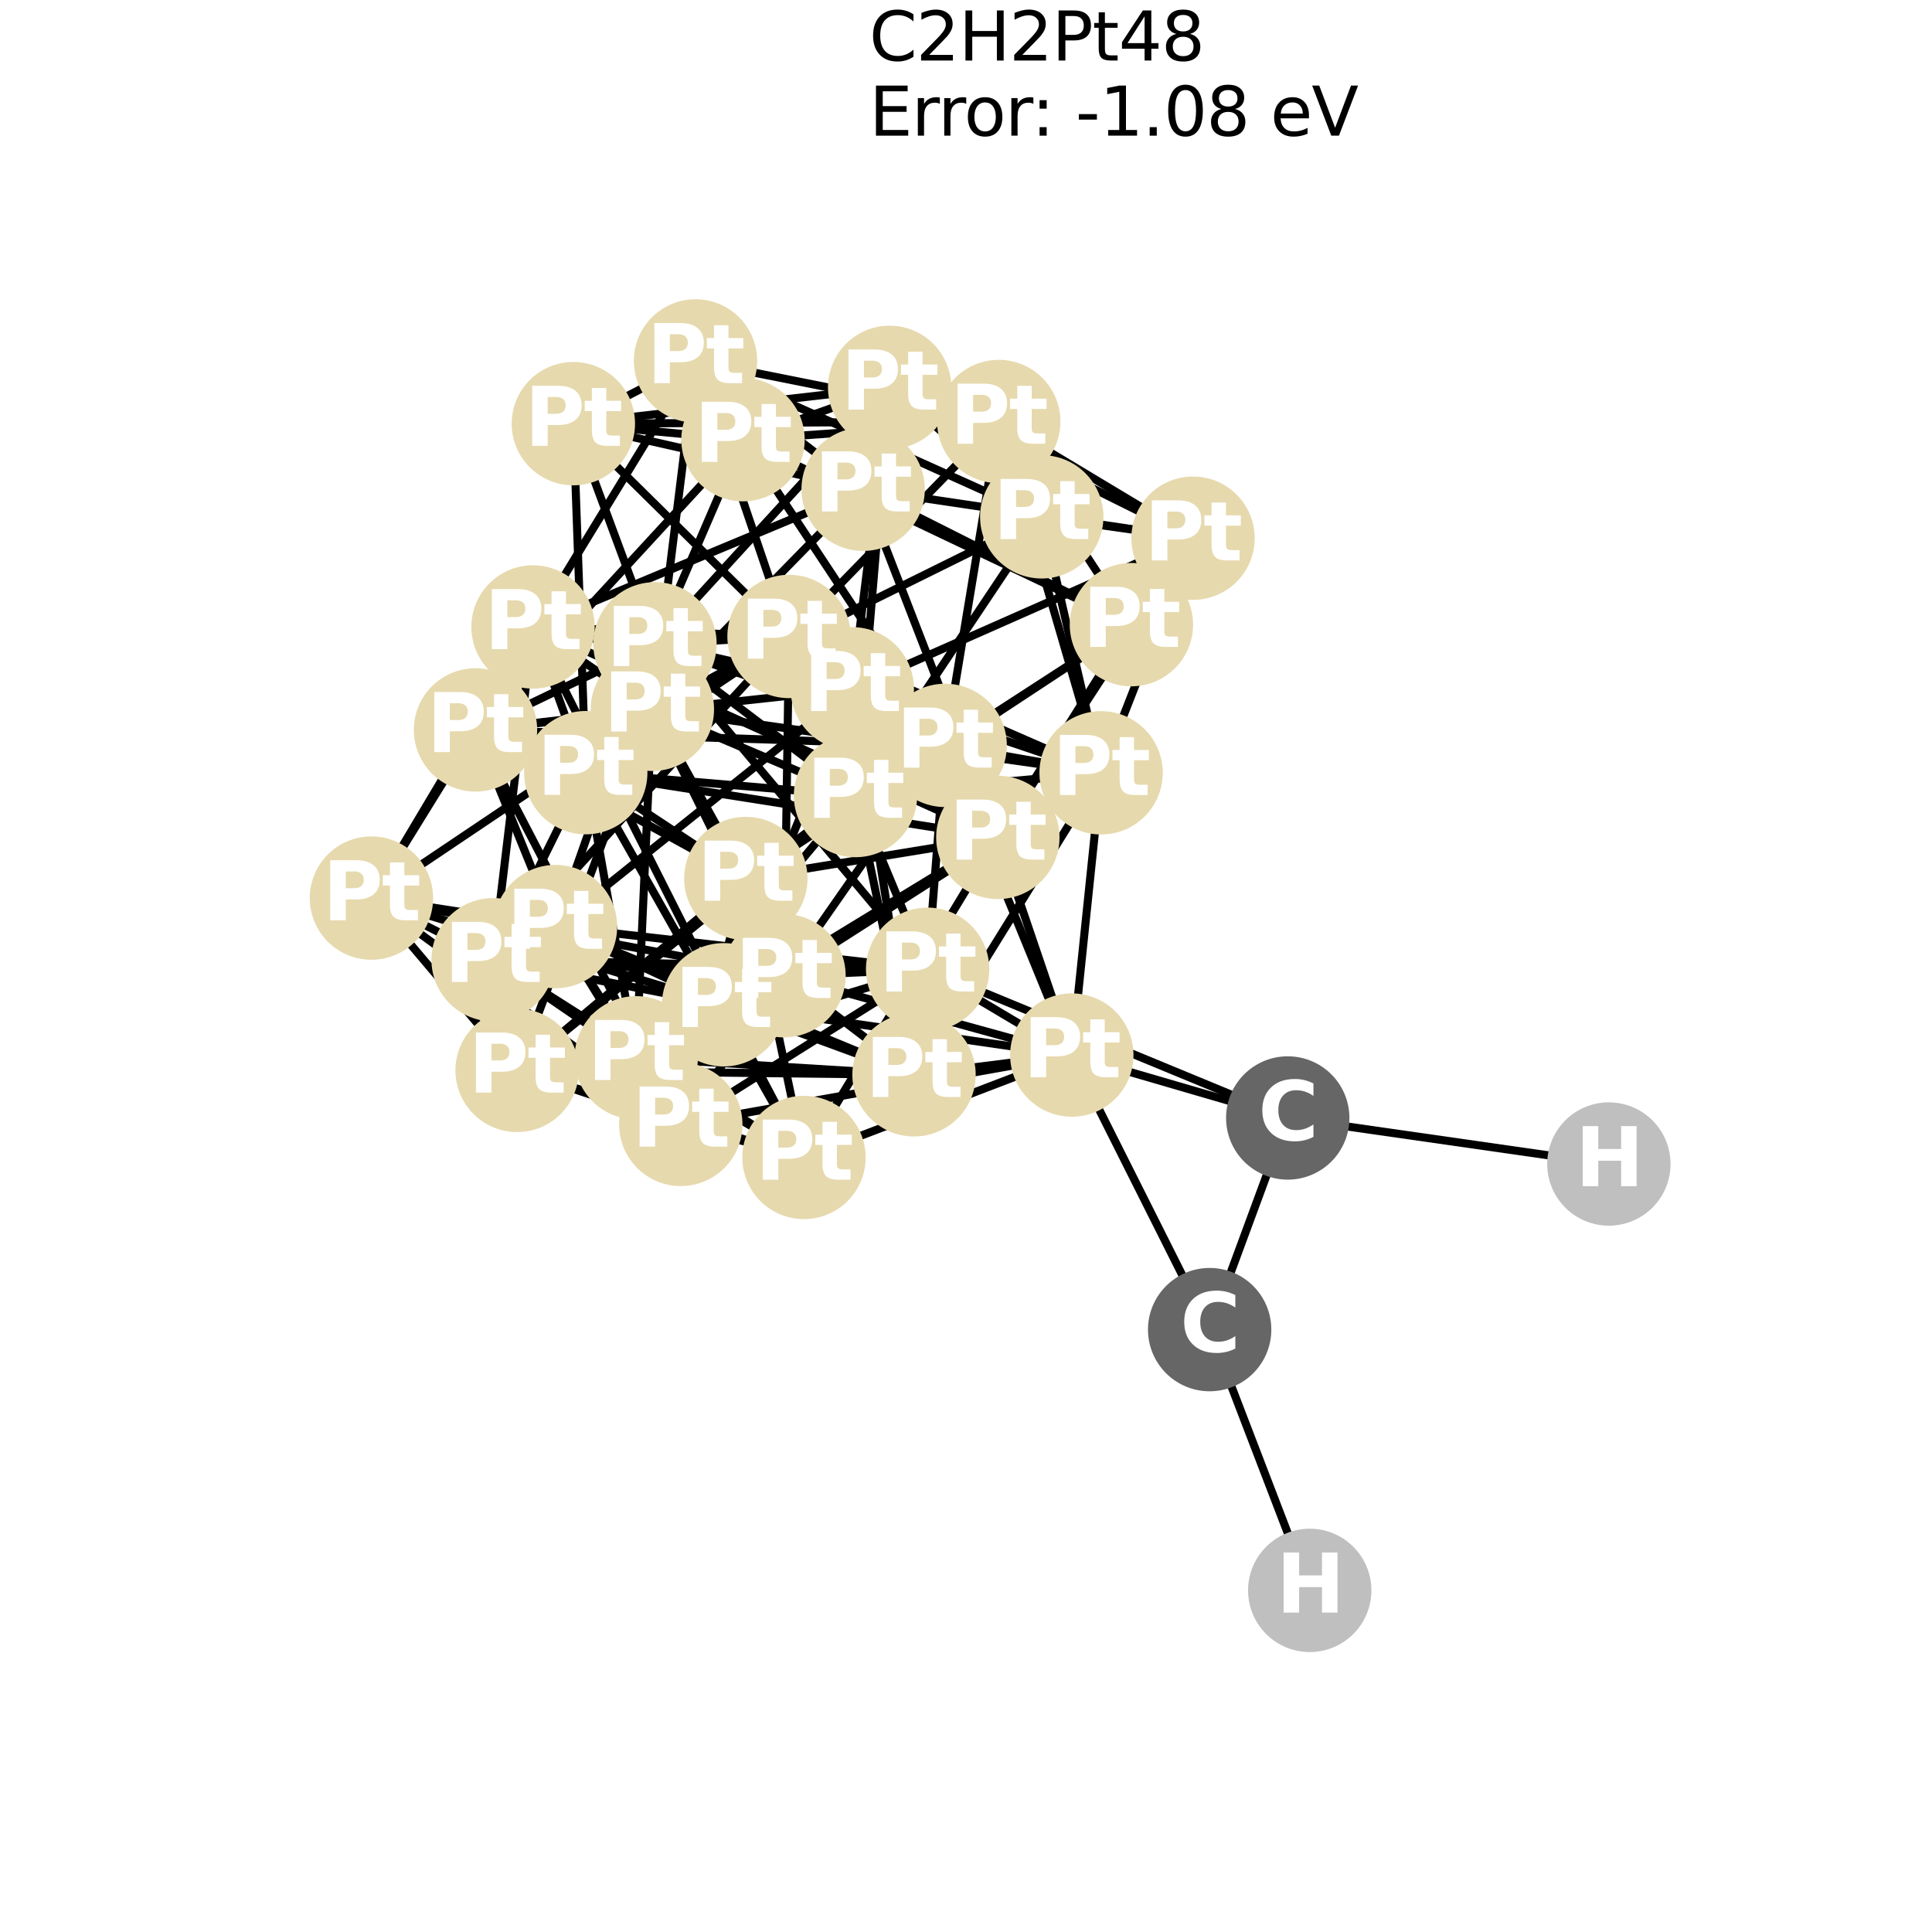 <?xml version="1.0" encoding="utf-8" standalone="no"?>
<!DOCTYPE svg PUBLIC "-//W3C//DTD SVG 1.1//EN"
  "http://www.w3.org/Graphics/SVG/1.1/DTD/svg11.dtd">
<svg xmlns:xlink="http://www.w3.org/1999/xlink" width="288pt" height="288pt" viewBox="0 0 288 288" xmlns="http://www.w3.org/2000/svg" version="1.1">
 <defs>
  <style type="text/css">*{stroke-linejoin: round; stroke-linecap: butt}</style>
 </defs>
 <g id="figure_1">
  <g id="patch_1">
   <path d="M 0 288 
L 288 288 
L 288 0 
L 0 0 
z
" style="fill: #ffffff"/>
  </g>
  <g id="axes_1">
   <g id="LineCollection_1">
    <path d="M 103.68 53.804 
L 155.292 77.043 
" clip-path="url(#p1f6bbca9ad)" style="fill: none; stroke: #000000; stroke-width: 1.2"/>
    <path d="M 103.68 53.804 
L 128.667 72.933 
" clip-path="url(#p1f6bbca9ad)" style="fill: none; stroke: #000000; stroke-width: 1.2"/>
    <path d="M 103.68 53.804 
L 148.884 62.834 
" clip-path="url(#p1f6bbca9ad)" style="fill: none; stroke: #000000; stroke-width: 1.2"/>
    <path d="M 103.68 53.804 
L 85.469 63.153 
" clip-path="url(#p1f6bbca9ad)" style="fill: none; stroke: #000000; stroke-width: 1.2"/>
    <path d="M 103.68 53.804 
L 97.249 105.736 
" clip-path="url(#p1f6bbca9ad)" style="fill: none; stroke: #000000; stroke-width: 1.2"/>
    <path d="M 103.68 53.804 
L 79.457 93.458 
" clip-path="url(#p1f6bbca9ad)" style="fill: none; stroke: #000000; stroke-width: 1.2"/>
    <path d="M 103.68 53.804 
L 117.62 94.877 
" clip-path="url(#p1f6bbca9ad)" style="fill: none; stroke: #000000; stroke-width: 1.2"/>
    <path d="M 132.617 57.742 
L 177.844 80.229 
" clip-path="url(#p1f6bbca9ad)" style="fill: none; stroke: #000000; stroke-width: 1.2"/>
    <path d="M 132.617 57.742 
L 155.292 77.043 
" clip-path="url(#p1f6bbca9ad)" style="fill: none; stroke: #000000; stroke-width: 1.2"/>
    <path d="M 132.617 57.742 
L 110.758 65.542 
" clip-path="url(#p1f6bbca9ad)" style="fill: none; stroke: #000000; stroke-width: 1.2"/>
    <path d="M 132.617 57.742 
L 85.469 63.153 
" clip-path="url(#p1f6bbca9ad)" style="fill: none; stroke: #000000; stroke-width: 1.2"/>
    <path d="M 132.617 57.742 
L 127.052 102.682 
" clip-path="url(#p1f6bbca9ad)" style="fill: none; stroke: #000000; stroke-width: 1.2"/>
    <path d="M 132.617 57.742 
L 127.529 118.59 
" clip-path="url(#p1f6bbca9ad)" style="fill: none; stroke: #000000; stroke-width: 1.2"/>
    <path d="M 132.617 57.742 
L 97.635 95.974 
" clip-path="url(#p1f6bbca9ad)" style="fill: none; stroke: #000000; stroke-width: 1.2"/>
    <path d="M 177.844 80.229 
L 155.292 77.043 
" clip-path="url(#p1f6bbca9ad)" style="fill: none; stroke: #000000; stroke-width: 1.2"/>
    <path d="M 177.844 80.229 
L 128.667 72.933 
" clip-path="url(#p1f6bbca9ad)" style="fill: none; stroke: #000000; stroke-width: 1.2"/>
    <path d="M 177.844 80.229 
L 168.657 93.115 
" clip-path="url(#p1f6bbca9ad)" style="fill: none; stroke: #000000; stroke-width: 1.2"/>
    <path d="M 177.844 80.229 
L 148.884 62.834 
" clip-path="url(#p1f6bbca9ad)" style="fill: none; stroke: #000000; stroke-width: 1.2"/>
    <path d="M 177.844 80.229 
L 127.052 102.682 
" clip-path="url(#p1f6bbca9ad)" style="fill: none; stroke: #000000; stroke-width: 1.2"/>
    <path d="M 177.844 80.229 
L 164.14 115.203 
" clip-path="url(#p1f6bbca9ad)" style="fill: none; stroke: #000000; stroke-width: 1.2"/>
    <path d="M 177.844 80.229 
L 148.747 124.833 
" clip-path="url(#p1f6bbca9ad)" style="fill: none; stroke: #000000; stroke-width: 1.2"/>
    <path d="M 155.292 77.043 
L 148.884 62.834 
" clip-path="url(#p1f6bbca9ad)" style="fill: none; stroke: #000000; stroke-width: 1.2"/>
    <path d="M 155.292 77.043 
L 97.249 105.736 
" clip-path="url(#p1f6bbca9ad)" style="fill: none; stroke: #000000; stroke-width: 1.2"/>
    <path d="M 155.292 77.043 
L 127.529 118.59 
" clip-path="url(#p1f6bbca9ad)" style="fill: none; stroke: #000000; stroke-width: 1.2"/>
    <path d="M 155.292 77.043 
L 164.14 115.203 
" clip-path="url(#p1f6bbca9ad)" style="fill: none; stroke: #000000; stroke-width: 1.2"/>
    <path d="M 128.667 72.933 
L 168.657 93.115 
" clip-path="url(#p1f6bbca9ad)" style="fill: none; stroke: #000000; stroke-width: 1.2"/>
    <path d="M 128.667 72.933 
L 85.469 63.153 
" clip-path="url(#p1f6bbca9ad)" style="fill: none; stroke: #000000; stroke-width: 1.2"/>
    <path d="M 128.667 72.933 
L 79.457 93.458 
" clip-path="url(#p1f6bbca9ad)" style="fill: none; stroke: #000000; stroke-width: 1.2"/>
    <path d="M 128.667 72.933 
L 87.317 115.179 
" clip-path="url(#p1f6bbca9ad)" style="fill: none; stroke: #000000; stroke-width: 1.2"/>
    <path d="M 128.667 72.933 
L 148.747 124.833 
" clip-path="url(#p1f6bbca9ad)" style="fill: none; stroke: #000000; stroke-width: 1.2"/>
    <path d="M 168.657 93.115 
L 148.884 62.834 
" clip-path="url(#p1f6bbca9ad)" style="fill: none; stroke: #000000; stroke-width: 1.2"/>
    <path d="M 168.657 93.115 
L 110.758 65.542 
" clip-path="url(#p1f6bbca9ad)" style="fill: none; stroke: #000000; stroke-width: 1.2"/>
    <path d="M 168.657 93.115 
L 148.747 124.833 
" clip-path="url(#p1f6bbca9ad)" style="fill: none; stroke: #000000; stroke-width: 1.2"/>
    <path d="M 168.657 93.115 
L 111.182 130.958 
" clip-path="url(#p1f6bbca9ad)" style="fill: none; stroke: #000000; stroke-width: 1.2"/>
    <path d="M 168.657 93.115 
L 140.891 111.115 
" clip-path="url(#p1f6bbca9ad)" style="fill: none; stroke: #000000; stroke-width: 1.2"/>
    <path d="M 148.884 62.834 
L 110.758 65.542 
" clip-path="url(#p1f6bbca9ad)" style="fill: none; stroke: #000000; stroke-width: 1.2"/>
    <path d="M 148.884 62.834 
L 85.469 63.153 
" clip-path="url(#p1f6bbca9ad)" style="fill: none; stroke: #000000; stroke-width: 1.2"/>
    <path d="M 148.884 62.834 
L 164.14 115.203 
" clip-path="url(#p1f6bbca9ad)" style="fill: none; stroke: #000000; stroke-width: 1.2"/>
    <path d="M 148.884 62.834 
L 140.891 111.115 
" clip-path="url(#p1f6bbca9ad)" style="fill: none; stroke: #000000; stroke-width: 1.2"/>
    <path d="M 148.884 62.834 
L 117.62 94.877 
" clip-path="url(#p1f6bbca9ad)" style="fill: none; stroke: #000000; stroke-width: 1.2"/>
    <path d="M 110.758 65.542 
L 85.469 63.153 
" clip-path="url(#p1f6bbca9ad)" style="fill: none; stroke: #000000; stroke-width: 1.2"/>
    <path d="M 110.758 65.542 
L 70.881 108.805 
" clip-path="url(#p1f6bbca9ad)" style="fill: none; stroke: #000000; stroke-width: 1.2"/>
    <path d="M 110.758 65.542 
L 140.891 111.115 
" clip-path="url(#p1f6bbca9ad)" style="fill: none; stroke: #000000; stroke-width: 1.2"/>
    <path d="M 110.758 65.542 
L 97.635 95.974 
" clip-path="url(#p1f6bbca9ad)" style="fill: none; stroke: #000000; stroke-width: 1.2"/>
    <path d="M 85.469 63.153 
L 87.317 115.179 
" clip-path="url(#p1f6bbca9ad)" style="fill: none; stroke: #000000; stroke-width: 1.2"/>
    <path d="M 85.469 63.153 
L 117.62 94.877 
" clip-path="url(#p1f6bbca9ad)" style="fill: none; stroke: #000000; stroke-width: 1.2"/>
    <path d="M 85.469 63.153 
L 97.635 95.974 
" clip-path="url(#p1f6bbca9ad)" style="fill: none; stroke: #000000; stroke-width: 1.2"/>
    <path d="M 97.249 105.736 
L 70.881 108.805 
" clip-path="url(#p1f6bbca9ad)" style="fill: none; stroke: #000000; stroke-width: 1.2"/>
    <path d="M 97.249 105.736 
L 79.457 93.458 
" clip-path="url(#p1f6bbca9ad)" style="fill: none; stroke: #000000; stroke-width: 1.2"/>
    <path d="M 97.249 105.736 
L 127.529 118.59 
" clip-path="url(#p1f6bbca9ad)" style="fill: none; stroke: #000000; stroke-width: 1.2"/>
    <path d="M 97.249 105.736 
L 164.14 115.203 
" clip-path="url(#p1f6bbca9ad)" style="fill: none; stroke: #000000; stroke-width: 1.2"/>
    <path d="M 97.249 105.736 
L 111.182 130.958 
" clip-path="url(#p1f6bbca9ad)" style="fill: none; stroke: #000000; stroke-width: 1.2"/>
    <path d="M 97.249 105.736 
L 117.62 94.877 
" clip-path="url(#p1f6bbca9ad)" style="fill: none; stroke: #000000; stroke-width: 1.2"/>
    <path d="M 97.249 105.736 
L 77.084 159.56 
" clip-path="url(#p1f6bbca9ad)" style="fill: none; stroke: #000000; stroke-width: 1.2"/>
    <path d="M 97.249 105.736 
L 55.369 133.877 
" clip-path="url(#p1f6bbca9ad)" style="fill: none; stroke: #000000; stroke-width: 1.2"/>
    <path d="M 97.249 105.736 
L 116.868 145.449 
" clip-path="url(#p1f6bbca9ad)" style="fill: none; stroke: #000000; stroke-width: 1.2"/>
    <path d="M 70.881 108.805 
L 79.457 93.458 
" clip-path="url(#p1f6bbca9ad)" style="fill: none; stroke: #000000; stroke-width: 1.2"/>
    <path d="M 70.881 108.805 
L 127.052 102.682 
" clip-path="url(#p1f6bbca9ad)" style="fill: none; stroke: #000000; stroke-width: 1.2"/>
    <path d="M 70.881 108.805 
L 111.182 130.958 
" clip-path="url(#p1f6bbca9ad)" style="fill: none; stroke: #000000; stroke-width: 1.2"/>
    <path d="M 70.881 108.805 
L 140.891 111.115 
" clip-path="url(#p1f6bbca9ad)" style="fill: none; stroke: #000000; stroke-width: 1.2"/>
    <path d="M 70.881 108.805 
L 97.635 95.974 
" clip-path="url(#p1f6bbca9ad)" style="fill: none; stroke: #000000; stroke-width: 1.2"/>
    <path d="M 70.881 108.805 
L 55.369 133.877 
" clip-path="url(#p1f6bbca9ad)" style="fill: none; stroke: #000000; stroke-width: 1.2"/>
    <path d="M 70.881 108.805 
L 82.807 138.123 
" clip-path="url(#p1f6bbca9ad)" style="fill: none; stroke: #000000; stroke-width: 1.2"/>
    <path d="M 70.881 108.805 
L 101.483 167.612 
" clip-path="url(#p1f6bbca9ad)" style="fill: none; stroke: #000000; stroke-width: 1.2"/>
    <path d="M 79.457 93.458 
L 127.052 102.682 
" clip-path="url(#p1f6bbca9ad)" style="fill: none; stroke: #000000; stroke-width: 1.2"/>
    <path d="M 79.457 93.458 
L 87.317 115.179 
" clip-path="url(#p1f6bbca9ad)" style="fill: none; stroke: #000000; stroke-width: 1.2"/>
    <path d="M 79.457 93.458 
L 148.747 124.833 
" clip-path="url(#p1f6bbca9ad)" style="fill: none; stroke: #000000; stroke-width: 1.2"/>
    <path d="M 79.457 93.458 
L 117.62 94.877 
" clip-path="url(#p1f6bbca9ad)" style="fill: none; stroke: #000000; stroke-width: 1.2"/>
    <path d="M 79.457 93.458 
L 55.369 133.877 
" clip-path="url(#p1f6bbca9ad)" style="fill: none; stroke: #000000; stroke-width: 1.2"/>
    <path d="M 79.457 93.458 
L 107.864 149.781 
" clip-path="url(#p1f6bbca9ad)" style="fill: none; stroke: #000000; stroke-width: 1.2"/>
    <path d="M 79.457 93.458 
L 73.508 143.065 
" clip-path="url(#p1f6bbca9ad)" style="fill: none; stroke: #000000; stroke-width: 1.2"/>
    <path d="M 127.052 102.682 
L 127.529 118.59 
" clip-path="url(#p1f6bbca9ad)" style="fill: none; stroke: #000000; stroke-width: 1.2"/>
    <path d="M 127.052 102.682 
L 164.14 115.203 
" clip-path="url(#p1f6bbca9ad)" style="fill: none; stroke: #000000; stroke-width: 1.2"/>
    <path d="M 127.052 102.682 
L 148.747 124.833 
" clip-path="url(#p1f6bbca9ad)" style="fill: none; stroke: #000000; stroke-width: 1.2"/>
    <path d="M 127.052 102.682 
L 97.635 95.974 
" clip-path="url(#p1f6bbca9ad)" style="fill: none; stroke: #000000; stroke-width: 1.2"/>
    <path d="M 127.052 102.682 
L 107.864 149.781 
" clip-path="url(#p1f6bbca9ad)" style="fill: none; stroke: #000000; stroke-width: 1.2"/>
    <path d="M 127.052 102.682 
L 82.807 138.123 
" clip-path="url(#p1f6bbca9ad)" style="fill: none; stroke: #000000; stroke-width: 1.2"/>
    <path d="M 127.052 102.682 
L 136.252 160.22 
" clip-path="url(#p1f6bbca9ad)" style="fill: none; stroke: #000000; stroke-width: 1.2"/>
    <path d="M 127.529 118.59 
L 164.14 115.203 
" clip-path="url(#p1f6bbca9ad)" style="fill: none; stroke: #000000; stroke-width: 1.2"/>
    <path d="M 127.529 118.59 
L 87.317 115.179 
" clip-path="url(#p1f6bbca9ad)" style="fill: none; stroke: #000000; stroke-width: 1.2"/>
    <path d="M 127.529 118.59 
L 111.182 130.958 
" clip-path="url(#p1f6bbca9ad)" style="fill: none; stroke: #000000; stroke-width: 1.2"/>
    <path d="M 127.529 118.59 
L 97.635 95.974 
" clip-path="url(#p1f6bbca9ad)" style="fill: none; stroke: #000000; stroke-width: 1.2"/>
    <path d="M 127.529 118.59 
L 77.084 159.56 
" clip-path="url(#p1f6bbca9ad)" style="fill: none; stroke: #000000; stroke-width: 1.2"/>
    <path d="M 127.529 118.59 
L 136.252 160.22 
" clip-path="url(#p1f6bbca9ad)" style="fill: none; stroke: #000000; stroke-width: 1.2"/>
    <path d="M 127.529 118.59 
L 94.838 157.686 
" clip-path="url(#p1f6bbca9ad)" style="fill: none; stroke: #000000; stroke-width: 1.2"/>
    <path d="M 164.14 115.203 
L 148.747 124.833 
" clip-path="url(#p1f6bbca9ad)" style="fill: none; stroke: #000000; stroke-width: 1.2"/>
    <path d="M 164.14 115.203 
L 140.891 111.115 
" clip-path="url(#p1f6bbca9ad)" style="fill: none; stroke: #000000; stroke-width: 1.2"/>
    <path d="M 164.14 115.203 
L 117.62 94.877 
" clip-path="url(#p1f6bbca9ad)" style="fill: none; stroke: #000000; stroke-width: 1.2"/>
    <path d="M 164.14 115.203 
L 136.252 160.22 
" clip-path="url(#p1f6bbca9ad)" style="fill: none; stroke: #000000; stroke-width: 1.2"/>
    <path d="M 164.14 115.203 
L 116.868 145.449 
" clip-path="url(#p1f6bbca9ad)" style="fill: none; stroke: #000000; stroke-width: 1.2"/>
    <path d="M 164.14 115.203 
L 159.772 157.277 
" clip-path="url(#p1f6bbca9ad)" style="fill: none; stroke: #000000; stroke-width: 1.2"/>
    <path d="M 87.317 115.179 
L 148.747 124.833 
" clip-path="url(#p1f6bbca9ad)" style="fill: none; stroke: #000000; stroke-width: 1.2"/>
    <path d="M 87.317 115.179 
L 111.182 130.958 
" clip-path="url(#p1f6bbca9ad)" style="fill: none; stroke: #000000; stroke-width: 1.2"/>
    <path d="M 87.317 115.179 
L 117.62 94.877 
" clip-path="url(#p1f6bbca9ad)" style="fill: none; stroke: #000000; stroke-width: 1.2"/>
    <path d="M 87.317 115.179 
L 97.635 95.974 
" clip-path="url(#p1f6bbca9ad)" style="fill: none; stroke: #000000; stroke-width: 1.2"/>
    <path d="M 87.317 115.179 
L 73.508 143.065 
" clip-path="url(#p1f6bbca9ad)" style="fill: none; stroke: #000000; stroke-width: 1.2"/>
    <path d="M 87.317 115.179 
L 119.847 172.542 
" clip-path="url(#p1f6bbca9ad)" style="fill: none; stroke: #000000; stroke-width: 1.2"/>
    <path d="M 87.317 115.179 
L 94.838 157.686 
" clip-path="url(#p1f6bbca9ad)" style="fill: none; stroke: #000000; stroke-width: 1.2"/>
    <path d="M 148.747 124.833 
L 111.182 130.958 
" clip-path="url(#p1f6bbca9ad)" style="fill: none; stroke: #000000; stroke-width: 1.2"/>
    <path d="M 148.747 124.833 
L 140.891 111.115 
" clip-path="url(#p1f6bbca9ad)" style="fill: none; stroke: #000000; stroke-width: 1.2"/>
    <path d="M 148.747 124.833 
L 107.864 149.781 
" clip-path="url(#p1f6bbca9ad)" style="fill: none; stroke: #000000; stroke-width: 1.2"/>
    <path d="M 148.747 124.833 
L 119.847 172.542 
" clip-path="url(#p1f6bbca9ad)" style="fill: none; stroke: #000000; stroke-width: 1.2"/>
    <path d="M 148.747 124.833 
L 159.772 157.277 
" clip-path="url(#p1f6bbca9ad)" style="fill: none; stroke: #000000; stroke-width: 1.2"/>
    <path d="M 111.182 130.958 
L 140.891 111.115 
" clip-path="url(#p1f6bbca9ad)" style="fill: none; stroke: #000000; stroke-width: 1.2"/>
    <path d="M 111.182 130.958 
L 77.084 159.56 
" clip-path="url(#p1f6bbca9ad)" style="fill: none; stroke: #000000; stroke-width: 1.2"/>
    <path d="M 111.182 130.958 
L 119.847 172.542 
" clip-path="url(#p1f6bbca9ad)" style="fill: none; stroke: #000000; stroke-width: 1.2"/>
    <path d="M 111.182 130.958 
L 101.483 167.612 
" clip-path="url(#p1f6bbca9ad)" style="fill: none; stroke: #000000; stroke-width: 1.2"/>
    <path d="M 140.891 111.115 
L 117.62 94.877 
" clip-path="url(#p1f6bbca9ad)" style="fill: none; stroke: #000000; stroke-width: 1.2"/>
    <path d="M 140.891 111.115 
L 97.635 95.974 
" clip-path="url(#p1f6bbca9ad)" style="fill: none; stroke: #000000; stroke-width: 1.2"/>
    <path d="M 140.891 111.115 
L 101.483 167.612 
" clip-path="url(#p1f6bbca9ad)" style="fill: none; stroke: #000000; stroke-width: 1.2"/>
    <path d="M 140.891 111.115 
L 159.772 157.277 
" clip-path="url(#p1f6bbca9ad)" style="fill: none; stroke: #000000; stroke-width: 1.2"/>
    <path d="M 140.891 111.115 
L 138.28 144.487 
" clip-path="url(#p1f6bbca9ad)" style="fill: none; stroke: #000000; stroke-width: 1.2"/>
    <path d="M 117.62 94.877 
L 97.635 95.974 
" clip-path="url(#p1f6bbca9ad)" style="fill: none; stroke: #000000; stroke-width: 1.2"/>
    <path d="M 117.62 94.877 
L 116.868 145.449 
" clip-path="url(#p1f6bbca9ad)" style="fill: none; stroke: #000000; stroke-width: 1.2"/>
    <path d="M 117.62 94.877 
L 73.508 143.065 
" clip-path="url(#p1f6bbca9ad)" style="fill: none; stroke: #000000; stroke-width: 1.2"/>
    <path d="M 117.62 94.877 
L 138.28 144.487 
" clip-path="url(#p1f6bbca9ad)" style="fill: none; stroke: #000000; stroke-width: 1.2"/>
    <path d="M 97.635 95.974 
L 82.807 138.123 
" clip-path="url(#p1f6bbca9ad)" style="fill: none; stroke: #000000; stroke-width: 1.2"/>
    <path d="M 97.635 95.974 
L 138.28 144.487 
" clip-path="url(#p1f6bbca9ad)" style="fill: none; stroke: #000000; stroke-width: 1.2"/>
    <path d="M 97.635 95.974 
L 94.838 157.686 
" clip-path="url(#p1f6bbca9ad)" style="fill: none; stroke: #000000; stroke-width: 1.2"/>
    <path d="M 77.084 159.56 
L 55.369 133.877 
" clip-path="url(#p1f6bbca9ad)" style="fill: none; stroke: #000000; stroke-width: 1.2"/>
    <path d="M 77.084 159.56 
L 136.252 160.22 
" clip-path="url(#p1f6bbca9ad)" style="fill: none; stroke: #000000; stroke-width: 1.2"/>
    <path d="M 77.084 159.56 
L 116.868 145.449 
" clip-path="url(#p1f6bbca9ad)" style="fill: none; stroke: #000000; stroke-width: 1.2"/>
    <path d="M 77.084 159.56 
L 119.847 172.542 
" clip-path="url(#p1f6bbca9ad)" style="fill: none; stroke: #000000; stroke-width: 1.2"/>
    <path d="M 77.084 159.56 
L 101.483 167.612 
" clip-path="url(#p1f6bbca9ad)" style="fill: none; stroke: #000000; stroke-width: 1.2"/>
    <path d="M 77.084 159.56 
L 94.838 157.686 
" clip-path="url(#p1f6bbca9ad)" style="fill: none; stroke: #000000; stroke-width: 1.2"/>
    <path d="M 55.369 133.877 
L 107.864 149.781 
" clip-path="url(#p1f6bbca9ad)" style="fill: none; stroke: #000000; stroke-width: 1.2"/>
    <path d="M 55.369 133.877 
L 82.807 138.123 
" clip-path="url(#p1f6bbca9ad)" style="fill: none; stroke: #000000; stroke-width: 1.2"/>
    <path d="M 55.369 133.877 
L 116.868 145.449 
" clip-path="url(#p1f6bbca9ad)" style="fill: none; stroke: #000000; stroke-width: 1.2"/>
    <path d="M 55.369 133.877 
L 73.508 143.065 
" clip-path="url(#p1f6bbca9ad)" style="fill: none; stroke: #000000; stroke-width: 1.2"/>
    <path d="M 55.369 133.877 
L 101.483 167.612 
" clip-path="url(#p1f6bbca9ad)" style="fill: none; stroke: #000000; stroke-width: 1.2"/>
    <path d="M 107.864 149.781 
L 82.807 138.123 
" clip-path="url(#p1f6bbca9ad)" style="fill: none; stroke: #000000; stroke-width: 1.2"/>
    <path d="M 107.864 149.781 
L 136.252 160.22 
" clip-path="url(#p1f6bbca9ad)" style="fill: none; stroke: #000000; stroke-width: 1.2"/>
    <path d="M 107.864 149.781 
L 73.508 143.065 
" clip-path="url(#p1f6bbca9ad)" style="fill: none; stroke: #000000; stroke-width: 1.2"/>
    <path d="M 107.864 149.781 
L 119.847 172.542 
" clip-path="url(#p1f6bbca9ad)" style="fill: none; stroke: #000000; stroke-width: 1.2"/>
    <path d="M 107.864 149.781 
L 159.772 157.277 
" clip-path="url(#p1f6bbca9ad)" style="fill: none; stroke: #000000; stroke-width: 1.2"/>
    <path d="M 82.807 138.123 
L 136.252 160.22 
" clip-path="url(#p1f6bbca9ad)" style="fill: none; stroke: #000000; stroke-width: 1.2"/>
    <path d="M 82.807 138.123 
L 101.483 167.612 
" clip-path="url(#p1f6bbca9ad)" style="fill: none; stroke: #000000; stroke-width: 1.2"/>
    <path d="M 82.807 138.123 
L 138.28 144.487 
" clip-path="url(#p1f6bbca9ad)" style="fill: none; stroke: #000000; stroke-width: 1.2"/>
    <path d="M 82.807 138.123 
L 94.838 157.686 
" clip-path="url(#p1f6bbca9ad)" style="fill: none; stroke: #000000; stroke-width: 1.2"/>
    <path d="M 136.252 160.22 
L 116.868 145.449 
" clip-path="url(#p1f6bbca9ad)" style="fill: none; stroke: #000000; stroke-width: 1.2"/>
    <path d="M 136.252 160.22 
L 159.772 157.277 
" clip-path="url(#p1f6bbca9ad)" style="fill: none; stroke: #000000; stroke-width: 1.2"/>
    <path d="M 136.252 160.22 
L 94.838 157.686 
" clip-path="url(#p1f6bbca9ad)" style="fill: none; stroke: #000000; stroke-width: 1.2"/>
    <path d="M 116.868 145.449 
L 73.508 143.065 
" clip-path="url(#p1f6bbca9ad)" style="fill: none; stroke: #000000; stroke-width: 1.2"/>
    <path d="M 116.868 145.449 
L 159.772 157.277 
" clip-path="url(#p1f6bbca9ad)" style="fill: none; stroke: #000000; stroke-width: 1.2"/>
    <path d="M 116.868 145.449 
L 138.28 144.487 
" clip-path="url(#p1f6bbca9ad)" style="fill: none; stroke: #000000; stroke-width: 1.2"/>
    <path d="M 73.508 143.065 
L 119.847 172.542 
" clip-path="url(#p1f6bbca9ad)" style="fill: none; stroke: #000000; stroke-width: 1.2"/>
    <path d="M 73.508 143.065 
L 138.28 144.487 
" clip-path="url(#p1f6bbca9ad)" style="fill: none; stroke: #000000; stroke-width: 1.2"/>
    <path d="M 73.508 143.065 
L 94.838 157.686 
" clip-path="url(#p1f6bbca9ad)" style="fill: none; stroke: #000000; stroke-width: 1.2"/>
    <path d="M 119.847 172.542 
L 101.483 167.612 
" clip-path="url(#p1f6bbca9ad)" style="fill: none; stroke: #000000; stroke-width: 1.2"/>
    <path d="M 119.847 172.542 
L 159.772 157.277 
" clip-path="url(#p1f6bbca9ad)" style="fill: none; stroke: #000000; stroke-width: 1.2"/>
    <path d="M 119.847 172.542 
L 94.838 157.686 
" clip-path="url(#p1f6bbca9ad)" style="fill: none; stroke: #000000; stroke-width: 1.2"/>
    <path d="M 101.483 167.612 
L 159.772 157.277 
" clip-path="url(#p1f6bbca9ad)" style="fill: none; stroke: #000000; stroke-width: 1.2"/>
    <path d="M 101.483 167.612 
L 138.28 144.487 
" clip-path="url(#p1f6bbca9ad)" style="fill: none; stroke: #000000; stroke-width: 1.2"/>
    <path d="M 159.772 157.277 
L 138.28 144.487 
" clip-path="url(#p1f6bbca9ad)" style="fill: none; stroke: #000000; stroke-width: 1.2"/>
    <path d="M 159.772 157.277 
L 180.32 198.203 
" clip-path="url(#p1f6bbca9ad)" style="fill: none; stroke: #000000; stroke-width: 1.2"/>
    <path d="M 159.772 157.277 
L 191.962 166.654 
" clip-path="url(#p1f6bbca9ad)" style="fill: none; stroke: #000000; stroke-width: 1.2"/>
    <path d="M 138.28 144.487 
L 94.838 157.686 
" clip-path="url(#p1f6bbca9ad)" style="fill: none; stroke: #000000; stroke-width: 1.2"/>
    <path d="M 138.28 144.487 
L 191.962 166.654 
" clip-path="url(#p1f6bbca9ad)" style="fill: none; stroke: #000000; stroke-width: 1.2"/>
    <path d="M 195.24 237.076 
L 180.32 198.203 
" clip-path="url(#p1f6bbca9ad)" style="fill: none; stroke: #000000; stroke-width: 1.2"/>
    <path d="M 239.831 173.516 
L 191.962 166.654 
" clip-path="url(#p1f6bbca9ad)" style="fill: none; stroke: #000000; stroke-width: 1.2"/>
    <path d="M 180.32 198.203 
L 191.962 166.654 
" clip-path="url(#p1f6bbca9ad)" style="fill: none; stroke: #000000; stroke-width: 1.2"/>
   </g>
   <g id="PathCollection_1">
    <defs>
     <path id="C0_0_00b395ad3b" d="M 0 8.944 
C 2.372 8.944 4.647 8.002 6.325 6.325 
C 8.002 4.647 8.944 2.372 8.944 -0 
C 8.944 -2.372 8.002 -4.647 6.325 -6.325 
C 4.647 -8.002 2.372 -8.944 0 -8.944 
C -2.372 -8.944 -4.647 -8.002 -6.325 -6.325 
C -8.002 -4.647 -8.944 -2.372 -8.944 0 
C -8.944 2.372 -8.002 4.647 -6.325 6.325 
C -4.647 8.002 -2.372 8.944 0 8.944 
z
"/>
    </defs>
    <g clip-path="url(#p1f6bbca9ad)">
     <use xlink:href="#C0_0_00b395ad3b" x="103.68" y="53.804" style="fill: #e6d9ad; stroke: #e6d9ad; stroke-width: 0.5"/>
    </g>
    <g clip-path="url(#p1f6bbca9ad)">
     <use xlink:href="#C0_0_00b395ad3b" x="132.617" y="57.742" style="fill: #e6d9ad; stroke: #e6d9ad; stroke-width: 0.5"/>
    </g>
    <g clip-path="url(#p1f6bbca9ad)">
     <use xlink:href="#C0_0_00b395ad3b" x="177.844" y="80.229" style="fill: #e6d9ad; stroke: #e6d9ad; stroke-width: 0.5"/>
    </g>
    <g clip-path="url(#p1f6bbca9ad)">
     <use xlink:href="#C0_0_00b395ad3b" x="155.292" y="77.043" style="fill: #e6d9ad; stroke: #e6d9ad; stroke-width: 0.5"/>
    </g>
    <g clip-path="url(#p1f6bbca9ad)">
     <use xlink:href="#C0_0_00b395ad3b" x="128.667" y="72.933" style="fill: #e6d9ad; stroke: #e6d9ad; stroke-width: 0.5"/>
    </g>
    <g clip-path="url(#p1f6bbca9ad)">
     <use xlink:href="#C0_0_00b395ad3b" x="168.657" y="93.115" style="fill: #e6d9ad; stroke: #e6d9ad; stroke-width: 0.5"/>
    </g>
    <g clip-path="url(#p1f6bbca9ad)">
     <use xlink:href="#C0_0_00b395ad3b" x="148.884" y="62.834" style="fill: #e6d9ad; stroke: #e6d9ad; stroke-width: 0.5"/>
    </g>
    <g clip-path="url(#p1f6bbca9ad)">
     <use xlink:href="#C0_0_00b395ad3b" x="110.758" y="65.542" style="fill: #e6d9ad; stroke: #e6d9ad; stroke-width: 0.5"/>
    </g>
    <g clip-path="url(#p1f6bbca9ad)">
     <use xlink:href="#C0_0_00b395ad3b" x="85.469" y="63.153" style="fill: #e6d9ad; stroke: #e6d9ad; stroke-width: 0.5"/>
    </g>
    <g clip-path="url(#p1f6bbca9ad)">
     <use xlink:href="#C0_0_00b395ad3b" x="97.249" y="105.736" style="fill: #e6d9ad; stroke: #e6d9ad; stroke-width: 0.5"/>
    </g>
    <g clip-path="url(#p1f6bbca9ad)">
     <use xlink:href="#C0_0_00b395ad3b" x="70.881" y="108.805" style="fill: #e6d9ad; stroke: #e6d9ad; stroke-width: 0.5"/>
    </g>
    <g clip-path="url(#p1f6bbca9ad)">
     <use xlink:href="#C0_0_00b395ad3b" x="79.457" y="93.458" style="fill: #e6d9ad; stroke: #e6d9ad; stroke-width: 0.5"/>
    </g>
    <g clip-path="url(#p1f6bbca9ad)">
     <use xlink:href="#C0_0_00b395ad3b" x="127.052" y="102.682" style="fill: #e6d9ad; stroke: #e6d9ad; stroke-width: 0.5"/>
    </g>
    <g clip-path="url(#p1f6bbca9ad)">
     <use xlink:href="#C0_0_00b395ad3b" x="127.529" y="118.59" style="fill: #e6d9ad; stroke: #e6d9ad; stroke-width: 0.5"/>
    </g>
    <g clip-path="url(#p1f6bbca9ad)">
     <use xlink:href="#C0_0_00b395ad3b" x="164.14" y="115.203" style="fill: #e6d9ad; stroke: #e6d9ad; stroke-width: 0.5"/>
    </g>
    <g clip-path="url(#p1f6bbca9ad)">
     <use xlink:href="#C0_0_00b395ad3b" x="87.317" y="115.179" style="fill: #e6d9ad; stroke: #e6d9ad; stroke-width: 0.5"/>
    </g>
    <g clip-path="url(#p1f6bbca9ad)">
     <use xlink:href="#C0_0_00b395ad3b" x="148.747" y="124.833" style="fill: #e6d9ad; stroke: #e6d9ad; stroke-width: 0.5"/>
    </g>
    <g clip-path="url(#p1f6bbca9ad)">
     <use xlink:href="#C0_0_00b395ad3b" x="111.182" y="130.958" style="fill: #e6d9ad; stroke: #e6d9ad; stroke-width: 0.5"/>
    </g>
    <g clip-path="url(#p1f6bbca9ad)">
     <use xlink:href="#C0_0_00b395ad3b" x="140.891" y="111.115" style="fill: #e6d9ad; stroke: #e6d9ad; stroke-width: 0.5"/>
    </g>
    <g clip-path="url(#p1f6bbca9ad)">
     <use xlink:href="#C0_0_00b395ad3b" x="117.62" y="94.877" style="fill: #e6d9ad; stroke: #e6d9ad; stroke-width: 0.5"/>
    </g>
    <g clip-path="url(#p1f6bbca9ad)">
     <use xlink:href="#C0_0_00b395ad3b" x="97.635" y="95.974" style="fill: #e6d9ad; stroke: #e6d9ad; stroke-width: 0.5"/>
    </g>
    <g clip-path="url(#p1f6bbca9ad)">
     <use xlink:href="#C0_0_00b395ad3b" x="77.084" y="159.56" style="fill: #e6d9ad; stroke: #e6d9ad; stroke-width: 0.5"/>
    </g>
    <g clip-path="url(#p1f6bbca9ad)">
     <use xlink:href="#C0_0_00b395ad3b" x="55.369" y="133.877" style="fill: #e6d9ad; stroke: #e6d9ad; stroke-width: 0.5"/>
    </g>
    <g clip-path="url(#p1f6bbca9ad)">
     <use xlink:href="#C0_0_00b395ad3b" x="107.864" y="149.781" style="fill: #e6d9ad; stroke: #e6d9ad; stroke-width: 0.5"/>
    </g>
    <g clip-path="url(#p1f6bbca9ad)">
     <use xlink:href="#C0_0_00b395ad3b" x="82.807" y="138.123" style="fill: #e6d9ad; stroke: #e6d9ad; stroke-width: 0.5"/>
    </g>
    <g clip-path="url(#p1f6bbca9ad)">
     <use xlink:href="#C0_0_00b395ad3b" x="136.252" y="160.22" style="fill: #e6d9ad; stroke: #e6d9ad; stroke-width: 0.5"/>
    </g>
    <g clip-path="url(#p1f6bbca9ad)">
     <use xlink:href="#C0_0_00b395ad3b" x="116.868" y="145.449" style="fill: #e6d9ad; stroke: #e6d9ad; stroke-width: 0.5"/>
    </g>
    <g clip-path="url(#p1f6bbca9ad)">
     <use xlink:href="#C0_0_00b395ad3b" x="73.508" y="143.065" style="fill: #e6d9ad; stroke: #e6d9ad; stroke-width: 0.5"/>
    </g>
    <g clip-path="url(#p1f6bbca9ad)">
     <use xlink:href="#C0_0_00b395ad3b" x="119.847" y="172.542" style="fill: #e6d9ad; stroke: #e6d9ad; stroke-width: 0.5"/>
    </g>
    <g clip-path="url(#p1f6bbca9ad)">
     <use xlink:href="#C0_0_00b395ad3b" x="101.483" y="167.612" style="fill: #e6d9ad; stroke: #e6d9ad; stroke-width: 0.5"/>
    </g>
    <g clip-path="url(#p1f6bbca9ad)">
     <use xlink:href="#C0_0_00b395ad3b" x="159.772" y="157.277" style="fill: #e6d9ad; stroke: #e6d9ad; stroke-width: 0.5"/>
    </g>
    <g clip-path="url(#p1f6bbca9ad)">
     <use xlink:href="#C0_0_00b395ad3b" x="138.28" y="144.487" style="fill: #e6d9ad; stroke: #e6d9ad; stroke-width: 0.5"/>
    </g>
    <g clip-path="url(#p1f6bbca9ad)">
     <use xlink:href="#C0_0_00b395ad3b" x="94.838" y="157.686" style="fill: #e6d9ad; stroke: #e6d9ad; stroke-width: 0.5"/>
    </g>
    <g clip-path="url(#p1f6bbca9ad)">
     <use xlink:href="#C0_0_00b395ad3b" x="195.24" y="237.076" style="fill: #bfbfbf; stroke: #bfbfbf; stroke-width: 0.5"/>
    </g>
    <g clip-path="url(#p1f6bbca9ad)">
     <use xlink:href="#C0_0_00b395ad3b" x="239.831" y="173.516" style="fill: #bfbfbf; stroke: #bfbfbf; stroke-width: 0.5"/>
    </g>
    <g clip-path="url(#p1f6bbca9ad)">
     <use xlink:href="#C0_0_00b395ad3b" x="180.32" y="198.203" style="fill: #666666; stroke: #666666; stroke-width: 0.5"/>
    </g>
    <g clip-path="url(#p1f6bbca9ad)">
     <use xlink:href="#C0_0_00b395ad3b" x="191.962" y="166.654" style="fill: #666666; stroke: #666666; stroke-width: 0.5"/>
    </g>
   </g>
   <g id="text_1">
    <g clip-path="url(#p1f6bbca9ad)">
     <!-- Pt -->
     <g style="fill: #ffffff" transform="translate(96.415 57.115) scale(0.12 -0.12)">
      <defs>
       <path id="DejaVuSans-Bold-50" d="M 588 4666 
L 2584 4666 
Q 3475 4666 3951 4270 
Q 4428 3875 4428 3144 
Q 4428 2409 3951 2014 
Q 3475 1619 2584 1619 
L 1791 1619 
L 1791 0 
L 588 0 
L 588 4666 
z
M 1791 3794 
L 1791 2491 
L 2456 2491 
Q 2806 2491 2997 2661 
Q 3188 2831 3188 3144 
Q 3188 3456 2997 3625 
Q 2806 3794 2456 3794 
L 1791 3794 
z
" transform="scale(0.016)"/>
       <path id="DejaVuSans-Bold-74" d="M 1759 4494 
L 1759 3500 
L 2913 3500 
L 2913 2700 
L 1759 2700 
L 1759 1216 
Q 1759 972 1856 886 
Q 1953 800 2241 800 
L 2816 800 
L 2816 0 
L 1856 0 
Q 1194 0 917 276 
Q 641 553 641 1216 
L 641 2700 
L 84 2700 
L 84 3500 
L 641 3500 
L 641 4494 
L 1759 4494 
z
" transform="scale(0.016)"/>
      </defs>
      <use xlink:href="#DejaVuSans-Bold-50"/>
      <use xlink:href="#DejaVuSans-Bold-74" transform="translate(73.291 0)"/>
     </g>
    </g>
   </g>
   <g id="text_2">
    <g clip-path="url(#p1f6bbca9ad)">
     <!-- Pt -->
     <g style="fill: #ffffff" transform="translate(125.351 61.054) scale(0.12 -0.12)">
      <use xlink:href="#DejaVuSans-Bold-50"/>
      <use xlink:href="#DejaVuSans-Bold-74" transform="translate(73.291 0)"/>
     </g>
    </g>
   </g>
   <g id="text_3">
    <g clip-path="url(#p1f6bbca9ad)">
     <!-- Pt -->
     <g style="fill: #ffffff" transform="translate(170.579 83.54) scale(0.12 -0.12)">
      <use xlink:href="#DejaVuSans-Bold-50"/>
      <use xlink:href="#DejaVuSans-Bold-74" transform="translate(73.291 0)"/>
     </g>
    </g>
   </g>
   <g id="text_4">
    <g clip-path="url(#p1f6bbca9ad)">
     <!-- Pt -->
     <g style="fill: #ffffff" transform="translate(148.027 80.354) scale(0.12 -0.12)">
      <use xlink:href="#DejaVuSans-Bold-50"/>
      <use xlink:href="#DejaVuSans-Bold-74" transform="translate(73.291 0)"/>
     </g>
    </g>
   </g>
   <g id="text_5">
    <g clip-path="url(#p1f6bbca9ad)">
     <!-- Pt -->
     <g style="fill: #ffffff" transform="translate(121.402 76.244) scale(0.12 -0.12)">
      <use xlink:href="#DejaVuSans-Bold-50"/>
      <use xlink:href="#DejaVuSans-Bold-74" transform="translate(73.291 0)"/>
     </g>
    </g>
   </g>
   <g id="text_6">
    <g clip-path="url(#p1f6bbca9ad)">
     <!-- Pt -->
     <g style="fill: #ffffff" transform="translate(161.391 96.427) scale(0.12 -0.12)">
      <use xlink:href="#DejaVuSans-Bold-50"/>
      <use xlink:href="#DejaVuSans-Bold-74" transform="translate(73.291 0)"/>
     </g>
    </g>
   </g>
   <g id="text_7">
    <g clip-path="url(#p1f6bbca9ad)">
     <!-- Pt -->
     <g style="fill: #ffffff" transform="translate(141.619 66.145) scale(0.12 -0.12)">
      <use xlink:href="#DejaVuSans-Bold-50"/>
      <use xlink:href="#DejaVuSans-Bold-74" transform="translate(73.291 0)"/>
     </g>
    </g>
   </g>
   <g id="text_8">
    <g clip-path="url(#p1f6bbca9ad)">
     <!-- Pt -->
     <g style="fill: #ffffff" transform="translate(103.493 68.853) scale(0.12 -0.12)">
      <use xlink:href="#DejaVuSans-Bold-50"/>
      <use xlink:href="#DejaVuSans-Bold-74" transform="translate(73.291 0)"/>
     </g>
    </g>
   </g>
   <g id="text_9">
    <g clip-path="url(#p1f6bbca9ad)">
     <!-- Pt -->
     <g style="fill: #ffffff" transform="translate(78.204 66.465) scale(0.12 -0.12)">
      <use xlink:href="#DejaVuSans-Bold-50"/>
      <use xlink:href="#DejaVuSans-Bold-74" transform="translate(73.291 0)"/>
     </g>
    </g>
   </g>
   <g id="text_10">
    <g clip-path="url(#p1f6bbca9ad)">
     <!-- Pt -->
     <g style="fill: #ffffff" transform="translate(89.983 109.047) scale(0.12 -0.12)">
      <use xlink:href="#DejaVuSans-Bold-50"/>
      <use xlink:href="#DejaVuSans-Bold-74" transform="translate(73.291 0)"/>
     </g>
    </g>
   </g>
   <g id="text_11">
    <g clip-path="url(#p1f6bbca9ad)">
     <!-- Pt -->
     <g style="fill: #ffffff" transform="translate(63.615 112.116) scale(0.12 -0.12)">
      <use xlink:href="#DejaVuSans-Bold-50"/>
      <use xlink:href="#DejaVuSans-Bold-74" transform="translate(73.291 0)"/>
     </g>
    </g>
   </g>
   <g id="text_12">
    <g clip-path="url(#p1f6bbca9ad)">
     <!-- Pt -->
     <g style="fill: #ffffff" transform="translate(72.192 96.77) scale(0.12 -0.12)">
      <use xlink:href="#DejaVuSans-Bold-50"/>
      <use xlink:href="#DejaVuSans-Bold-74" transform="translate(73.291 0)"/>
     </g>
    </g>
   </g>
   <g id="text_13">
    <g clip-path="url(#p1f6bbca9ad)">
     <!-- Pt -->
     <g style="fill: #ffffff" transform="translate(119.787 105.994) scale(0.12 -0.12)">
      <use xlink:href="#DejaVuSans-Bold-50"/>
      <use xlink:href="#DejaVuSans-Bold-74" transform="translate(73.291 0)"/>
     </g>
    </g>
   </g>
   <g id="text_14">
    <g clip-path="url(#p1f6bbca9ad)">
     <!-- Pt -->
     <g style="fill: #ffffff" transform="translate(120.263 121.902) scale(0.12 -0.12)">
      <use xlink:href="#DejaVuSans-Bold-50"/>
      <use xlink:href="#DejaVuSans-Bold-74" transform="translate(73.291 0)"/>
     </g>
    </g>
   </g>
   <g id="text_15">
    <g clip-path="url(#p1f6bbca9ad)">
     <!-- Pt -->
     <g style="fill: #ffffff" transform="translate(156.875 118.514) scale(0.12 -0.12)">
      <use xlink:href="#DejaVuSans-Bold-50"/>
      <use xlink:href="#DejaVuSans-Bold-74" transform="translate(73.291 0)"/>
     </g>
    </g>
   </g>
   <g id="text_16">
    <g clip-path="url(#p1f6bbca9ad)">
     <!-- Pt -->
     <g style="fill: #ffffff" transform="translate(80.051 118.49) scale(0.12 -0.12)">
      <use xlink:href="#DejaVuSans-Bold-50"/>
      <use xlink:href="#DejaVuSans-Bold-74" transform="translate(73.291 0)"/>
     </g>
    </g>
   </g>
   <g id="text_17">
    <g clip-path="url(#p1f6bbca9ad)">
     <!-- Pt -->
     <g style="fill: #ffffff" transform="translate(141.481 128.144) scale(0.12 -0.12)">
      <use xlink:href="#DejaVuSans-Bold-50"/>
      <use xlink:href="#DejaVuSans-Bold-74" transform="translate(73.291 0)"/>
     </g>
    </g>
   </g>
   <g id="text_18">
    <g clip-path="url(#p1f6bbca9ad)">
     <!-- Pt -->
     <g style="fill: #ffffff" transform="translate(103.917 134.269) scale(0.12 -0.12)">
      <use xlink:href="#DejaVuSans-Bold-50"/>
      <use xlink:href="#DejaVuSans-Bold-74" transform="translate(73.291 0)"/>
     </g>
    </g>
   </g>
   <g id="text_19">
    <g clip-path="url(#p1f6bbca9ad)">
     <!-- Pt -->
     <g style="fill: #ffffff" transform="translate(133.626 114.426) scale(0.12 -0.12)">
      <use xlink:href="#DejaVuSans-Bold-50"/>
      <use xlink:href="#DejaVuSans-Bold-74" transform="translate(73.291 0)"/>
     </g>
    </g>
   </g>
   <g id="text_20">
    <g clip-path="url(#p1f6bbca9ad)">
     <!-- Pt -->
     <g style="fill: #ffffff" transform="translate(110.354 98.189) scale(0.12 -0.12)">
      <use xlink:href="#DejaVuSans-Bold-50"/>
      <use xlink:href="#DejaVuSans-Bold-74" transform="translate(73.291 0)"/>
     </g>
    </g>
   </g>
   <g id="text_21">
    <g clip-path="url(#p1f6bbca9ad)">
     <!-- Pt -->
     <g style="fill: #ffffff" transform="translate(90.369 99.286) scale(0.12 -0.12)">
      <use xlink:href="#DejaVuSans-Bold-50"/>
      <use xlink:href="#DejaVuSans-Bold-74" transform="translate(73.291 0)"/>
     </g>
    </g>
   </g>
   <g id="text_22">
    <g clip-path="url(#p1f6bbca9ad)">
     <!-- Pt -->
     <g style="fill: #ffffff" transform="translate(69.819 162.871) scale(0.12 -0.12)">
      <use xlink:href="#DejaVuSans-Bold-50"/>
      <use xlink:href="#DejaVuSans-Bold-74" transform="translate(73.291 0)"/>
     </g>
    </g>
   </g>
   <g id="text_23">
    <g clip-path="url(#p1f6bbca9ad)">
     <!-- Pt -->
     <g style="fill: #ffffff" transform="translate(48.103 137.189) scale(0.12 -0.12)">
      <use xlink:href="#DejaVuSans-Bold-50"/>
      <use xlink:href="#DejaVuSans-Bold-74" transform="translate(73.291 0)"/>
     </g>
    </g>
   </g>
   <g id="text_24">
    <g clip-path="url(#p1f6bbca9ad)">
     <!-- Pt -->
     <g style="fill: #ffffff" transform="translate(100.599 153.092) scale(0.12 -0.12)">
      <use xlink:href="#DejaVuSans-Bold-50"/>
      <use xlink:href="#DejaVuSans-Bold-74" transform="translate(73.291 0)"/>
     </g>
    </g>
   </g>
   <g id="text_25">
    <g clip-path="url(#p1f6bbca9ad)">
     <!-- Pt -->
     <g style="fill: #ffffff" transform="translate(75.542 141.434) scale(0.12 -0.12)">
      <use xlink:href="#DejaVuSans-Bold-50"/>
      <use xlink:href="#DejaVuSans-Bold-74" transform="translate(73.291 0)"/>
     </g>
    </g>
   </g>
   <g id="text_26">
    <g clip-path="url(#p1f6bbca9ad)">
     <!-- Pt -->
     <g style="fill: #ffffff" transform="translate(128.986 163.532) scale(0.12 -0.12)">
      <use xlink:href="#DejaVuSans-Bold-50"/>
      <use xlink:href="#DejaVuSans-Bold-74" transform="translate(73.291 0)"/>
     </g>
    </g>
   </g>
   <g id="text_27">
    <g clip-path="url(#p1f6bbca9ad)">
     <!-- Pt -->
     <g style="fill: #ffffff" transform="translate(109.602 148.76) scale(0.12 -0.12)">
      <use xlink:href="#DejaVuSans-Bold-50"/>
      <use xlink:href="#DejaVuSans-Bold-74" transform="translate(73.291 0)"/>
     </g>
    </g>
   </g>
   <g id="text_28">
    <g clip-path="url(#p1f6bbca9ad)">
     <!-- Pt -->
     <g style="fill: #ffffff" transform="translate(66.242 146.376) scale(0.12 -0.12)">
      <use xlink:href="#DejaVuSans-Bold-50"/>
      <use xlink:href="#DejaVuSans-Bold-74" transform="translate(73.291 0)"/>
     </g>
    </g>
   </g>
   <g id="text_29">
    <g clip-path="url(#p1f6bbca9ad)">
     <!-- Pt -->
     <g style="fill: #ffffff" transform="translate(112.582 175.854) scale(0.12 -0.12)">
      <use xlink:href="#DejaVuSans-Bold-50"/>
      <use xlink:href="#DejaVuSans-Bold-74" transform="translate(73.291 0)"/>
     </g>
    </g>
   </g>
   <g id="text_30">
    <g clip-path="url(#p1f6bbca9ad)">
     <!-- Pt -->
     <g style="fill: #ffffff" transform="translate(94.217 170.923) scale(0.12 -0.12)">
      <use xlink:href="#DejaVuSans-Bold-50"/>
      <use xlink:href="#DejaVuSans-Bold-74" transform="translate(73.291 0)"/>
     </g>
    </g>
   </g>
   <g id="text_31">
    <g clip-path="url(#p1f6bbca9ad)">
     <!-- Pt -->
     <g style="fill: #ffffff" transform="translate(152.506 160.588) scale(0.12 -0.12)">
      <use xlink:href="#DejaVuSans-Bold-50"/>
      <use xlink:href="#DejaVuSans-Bold-74" transform="translate(73.291 0)"/>
     </g>
    </g>
   </g>
   <g id="text_32">
    <g clip-path="url(#p1f6bbca9ad)">
     <!-- Pt -->
     <g style="fill: #ffffff" transform="translate(131.015 147.799) scale(0.12 -0.12)">
      <use xlink:href="#DejaVuSans-Bold-50"/>
      <use xlink:href="#DejaVuSans-Bold-74" transform="translate(73.291 0)"/>
     </g>
    </g>
   </g>
   <g id="text_33">
    <g clip-path="url(#p1f6bbca9ad)">
     <!-- Pt -->
     <g style="fill: #ffffff" transform="translate(87.572 160.998) scale(0.12 -0.12)">
      <use xlink:href="#DejaVuSans-Bold-50"/>
      <use xlink:href="#DejaVuSans-Bold-74" transform="translate(73.291 0)"/>
     </g>
    </g>
   </g>
   <g id="text_34">
    <g clip-path="url(#p1f6bbca9ad)">
     <!-- H -->
     <g style="fill: #ffffff" transform="translate(190.219 240.388) scale(0.12 -0.12)">
      <defs>
       <path id="DejaVuSans-Bold-48" d="M 588 4666 
L 1791 4666 
L 1791 2888 
L 3566 2888 
L 3566 4666 
L 4769 4666 
L 4769 0 
L 3566 0 
L 3566 1978 
L 1791 1978 
L 1791 0 
L 588 0 
L 588 4666 
z
" transform="scale(0.016)"/>
      </defs>
      <use xlink:href="#DejaVuSans-Bold-48"/>
     </g>
    </g>
   </g>
   <g id="text_35">
    <g clip-path="url(#p1f6bbca9ad)">
     <!-- H -->
     <g style="fill: #ffffff" transform="translate(234.81 176.827) scale(0.12 -0.12)">
      <use xlink:href="#DejaVuSans-Bold-48"/>
     </g>
    </g>
   </g>
   <g id="text_36">
    <g clip-path="url(#p1f6bbca9ad)">
     <!-- C -->
     <g style="fill: #ffffff" transform="translate(175.917 201.514) scale(0.12 -0.12)">
      <defs>
       <path id="DejaVuSans-Bold-43" d="M 4288 256 
Q 3956 84 3597 -3 
Q 3238 -91 2847 -91 
Q 1681 -91 1000 561 
Q 319 1213 319 2328 
Q 319 3447 1000 4098 
Q 1681 4750 2847 4750 
Q 3238 4750 3597 4662 
Q 3956 4575 4288 4403 
L 4288 3438 
Q 3953 3666 3628 3772 
Q 3303 3878 2944 3878 
Q 2300 3878 1931 3465 
Q 1563 3053 1563 2328 
Q 1563 1606 1931 1193 
Q 2300 781 2944 781 
Q 3303 781 3628 887 
Q 3953 994 4288 1222 
L 4288 256 
z
" transform="scale(0.016)"/>
      </defs>
      <use xlink:href="#DejaVuSans-Bold-43"/>
     </g>
    </g>
   </g>
   <g id="text_37">
    <g clip-path="url(#p1f6bbca9ad)">
     <!-- C -->
     <g style="fill: #ffffff" transform="translate(187.558 169.965) scale(0.12 -0.12)">
      <use xlink:href="#DejaVuSans-Bold-43"/>
     </g>
    </g>
   </g>
   <g id="text_38">
    <!-- C2H2Pt48 -->
    <g transform="translate(129.574 9.027) scale(0.1 -0.1)">
     <defs>
      <path id="DejaVuSans-43" d="M 4122 4306 
L 4122 3641 
Q 3803 3938 3442 4084 
Q 3081 4231 2675 4231 
Q 1875 4231 1450 3742 
Q 1025 3253 1025 2328 
Q 1025 1406 1450 917 
Q 1875 428 2675 428 
Q 3081 428 3442 575 
Q 3803 722 4122 1019 
L 4122 359 
Q 3791 134 3420 21 
Q 3050 -91 2638 -91 
Q 1578 -91 968 557 
Q 359 1206 359 2328 
Q 359 3453 968 4101 
Q 1578 4750 2638 4750 
Q 3056 4750 3426 4639 
Q 3797 4528 4122 4306 
z
" transform="scale(0.016)"/>
      <path id="DejaVuSans-32" d="M 1228 531 
L 3431 531 
L 3431 0 
L 469 0 
L 469 531 
Q 828 903 1448 1529 
Q 2069 2156 2228 2338 
Q 2531 2678 2651 2914 
Q 2772 3150 2772 3378 
Q 2772 3750 2511 3984 
Q 2250 4219 1831 4219 
Q 1534 4219 1204 4116 
Q 875 4013 500 3803 
L 500 4441 
Q 881 4594 1212 4672 
Q 1544 4750 1819 4750 
Q 2544 4750 2975 4387 
Q 3406 4025 3406 3419 
Q 3406 3131 3298 2873 
Q 3191 2616 2906 2266 
Q 2828 2175 2409 1742 
Q 1991 1309 1228 531 
z
" transform="scale(0.016)"/>
      <path id="DejaVuSans-48" d="M 628 4666 
L 1259 4666 
L 1259 2753 
L 3553 2753 
L 3553 4666 
L 4184 4666 
L 4184 0 
L 3553 0 
L 3553 2222 
L 1259 2222 
L 1259 0 
L 628 0 
L 628 4666 
z
" transform="scale(0.016)"/>
      <path id="DejaVuSans-50" d="M 1259 4147 
L 1259 2394 
L 2053 2394 
Q 2494 2394 2734 2622 
Q 2975 2850 2975 3272 
Q 2975 3691 2734 3919 
Q 2494 4147 2053 4147 
L 1259 4147 
z
M 628 4666 
L 2053 4666 
Q 2838 4666 3239 4311 
Q 3641 3956 3641 3272 
Q 3641 2581 3239 2228 
Q 2838 1875 2053 1875 
L 1259 1875 
L 1259 0 
L 628 0 
L 628 4666 
z
" transform="scale(0.016)"/>
      <path id="DejaVuSans-74" d="M 1172 4494 
L 1172 3500 
L 2356 3500 
L 2356 3053 
L 1172 3053 
L 1172 1153 
Q 1172 725 1289 603 
Q 1406 481 1766 481 
L 2356 481 
L 2356 0 
L 1766 0 
Q 1100 0 847 248 
Q 594 497 594 1153 
L 594 3053 
L 172 3053 
L 172 3500 
L 594 3500 
L 594 4494 
L 1172 4494 
z
" transform="scale(0.016)"/>
      <path id="DejaVuSans-34" d="M 2419 4116 
L 825 1625 
L 2419 1625 
L 2419 4116 
z
M 2253 4666 
L 3047 4666 
L 3047 1625 
L 3713 1625 
L 3713 1100 
L 3047 1100 
L 3047 0 
L 2419 0 
L 2419 1100 
L 313 1100 
L 313 1709 
L 2253 4666 
z
" transform="scale(0.016)"/>
      <path id="DejaVuSans-38" d="M 2034 2216 
Q 1584 2216 1326 1975 
Q 1069 1734 1069 1313 
Q 1069 891 1326 650 
Q 1584 409 2034 409 
Q 2484 409 2743 651 
Q 3003 894 3003 1313 
Q 3003 1734 2745 1975 
Q 2488 2216 2034 2216 
z
M 1403 2484 
Q 997 2584 770 2862 
Q 544 3141 544 3541 
Q 544 4100 942 4425 
Q 1341 4750 2034 4750 
Q 2731 4750 3128 4425 
Q 3525 4100 3525 3541 
Q 3525 3141 3298 2862 
Q 3072 2584 2669 2484 
Q 3125 2378 3379 2068 
Q 3634 1759 3634 1313 
Q 3634 634 3220 271 
Q 2806 -91 2034 -91 
Q 1263 -91 848 271 
Q 434 634 434 1313 
Q 434 1759 690 2068 
Q 947 2378 1403 2484 
z
M 1172 3481 
Q 1172 3119 1398 2916 
Q 1625 2713 2034 2713 
Q 2441 2713 2670 2916 
Q 2900 3119 2900 3481 
Q 2900 3844 2670 4047 
Q 2441 4250 2034 4250 
Q 1625 4250 1398 4047 
Q 1172 3844 1172 3481 
z
" transform="scale(0.016)"/>
     </defs>
     <use xlink:href="#DejaVuSans-43"/>
     <use xlink:href="#DejaVuSans-32" transform="translate(69.824 0)"/>
     <use xlink:href="#DejaVuSans-48" transform="translate(133.447 0)"/>
     <use xlink:href="#DejaVuSans-32" transform="translate(208.643 0)"/>
     <use xlink:href="#DejaVuSans-50" transform="translate(272.266 0)"/>
     <use xlink:href="#DejaVuSans-74" transform="translate(332.568 0)"/>
     <use xlink:href="#DejaVuSans-34" transform="translate(371.777 0)"/>
     <use xlink:href="#DejaVuSans-38" transform="translate(435.4 0)"/>
    </g>
    <!-- Error: -1.08 eV -->
    <g transform="translate(129.574 20.225) scale(0.1 -0.1)">
     <defs>
      <path id="DejaVuSans-45" d="M 628 4666 
L 3578 4666 
L 3578 4134 
L 1259 4134 
L 1259 2753 
L 3481 2753 
L 3481 2222 
L 1259 2222 
L 1259 531 
L 3634 531 
L 3634 0 
L 628 0 
L 628 4666 
z
" transform="scale(0.016)"/>
      <path id="DejaVuSans-72" d="M 2631 2963 
Q 2534 3019 2420 3045 
Q 2306 3072 2169 3072 
Q 1681 3072 1420 2755 
Q 1159 2438 1159 1844 
L 1159 0 
L 581 0 
L 581 3500 
L 1159 3500 
L 1159 2956 
Q 1341 3275 1631 3429 
Q 1922 3584 2338 3584 
Q 2397 3584 2469 3576 
Q 2541 3569 2628 3553 
L 2631 2963 
z
" transform="scale(0.016)"/>
      <path id="DejaVuSans-6f" d="M 1959 3097 
Q 1497 3097 1228 2736 
Q 959 2375 959 1747 
Q 959 1119 1226 758 
Q 1494 397 1959 397 
Q 2419 397 2687 759 
Q 2956 1122 2956 1747 
Q 2956 2369 2687 2733 
Q 2419 3097 1959 3097 
z
M 1959 3584 
Q 2709 3584 3137 3096 
Q 3566 2609 3566 1747 
Q 3566 888 3137 398 
Q 2709 -91 1959 -91 
Q 1206 -91 779 398 
Q 353 888 353 1747 
Q 353 2609 779 3096 
Q 1206 3584 1959 3584 
z
" transform="scale(0.016)"/>
      <path id="DejaVuSans-3a" d="M 750 794 
L 1409 794 
L 1409 0 
L 750 0 
L 750 794 
z
M 750 3309 
L 1409 3309 
L 1409 2516 
L 750 2516 
L 750 3309 
z
" transform="scale(0.016)"/>
      <path id="DejaVuSans-20" transform="scale(0.016)"/>
      <path id="DejaVuSans-2d" d="M 313 2009 
L 1997 2009 
L 1997 1497 
L 313 1497 
L 313 2009 
z
" transform="scale(0.016)"/>
      <path id="DejaVuSans-31" d="M 794 531 
L 1825 531 
L 1825 4091 
L 703 3866 
L 703 4441 
L 1819 4666 
L 2450 4666 
L 2450 531 
L 3481 531 
L 3481 0 
L 794 0 
L 794 531 
z
" transform="scale(0.016)"/>
      <path id="DejaVuSans-2e" d="M 684 794 
L 1344 794 
L 1344 0 
L 684 0 
L 684 794 
z
" transform="scale(0.016)"/>
      <path id="DejaVuSans-30" d="M 2034 4250 
Q 1547 4250 1301 3770 
Q 1056 3291 1056 2328 
Q 1056 1369 1301 889 
Q 1547 409 2034 409 
Q 2525 409 2770 889 
Q 3016 1369 3016 2328 
Q 3016 3291 2770 3770 
Q 2525 4250 2034 4250 
z
M 2034 4750 
Q 2819 4750 3233 4129 
Q 3647 3509 3647 2328 
Q 3647 1150 3233 529 
Q 2819 -91 2034 -91 
Q 1250 -91 836 529 
Q 422 1150 422 2328 
Q 422 3509 836 4129 
Q 1250 4750 2034 4750 
z
" transform="scale(0.016)"/>
      <path id="DejaVuSans-65" d="M 3597 1894 
L 3597 1613 
L 953 1613 
Q 991 1019 1311 708 
Q 1631 397 2203 397 
Q 2534 397 2845 478 
Q 3156 559 3463 722 
L 3463 178 
Q 3153 47 2828 -22 
Q 2503 -91 2169 -91 
Q 1331 -91 842 396 
Q 353 884 353 1716 
Q 353 2575 817 3079 
Q 1281 3584 2069 3584 
Q 2775 3584 3186 3129 
Q 3597 2675 3597 1894 
z
M 3022 2063 
Q 3016 2534 2758 2815 
Q 2500 3097 2075 3097 
Q 1594 3097 1305 2825 
Q 1016 2553 972 2059 
L 3022 2063 
z
" transform="scale(0.016)"/>
      <path id="DejaVuSans-56" d="M 1831 0 
L 50 4666 
L 709 4666 
L 2188 738 
L 3669 4666 
L 4325 4666 
L 2547 0 
L 1831 0 
z
" transform="scale(0.016)"/>
     </defs>
     <use xlink:href="#DejaVuSans-45"/>
     <use xlink:href="#DejaVuSans-72" transform="translate(63.184 0)"/>
     <use xlink:href="#DejaVuSans-72" transform="translate(102.547 0)"/>
     <use xlink:href="#DejaVuSans-6f" transform="translate(141.41 0)"/>
     <use xlink:href="#DejaVuSans-72" transform="translate(202.592 0)"/>
     <use xlink:href="#DejaVuSans-3a" transform="translate(241.955 0)"/>
     <use xlink:href="#DejaVuSans-20" transform="translate(275.646 0)"/>
     <use xlink:href="#DejaVuSans-2d" transform="translate(307.434 0)"/>
     <use xlink:href="#DejaVuSans-31" transform="translate(343.518 0)"/>
     <use xlink:href="#DejaVuSans-2e" transform="translate(407.141 0)"/>
     <use xlink:href="#DejaVuSans-30" transform="translate(438.928 0)"/>
     <use xlink:href="#DejaVuSans-38" transform="translate(502.551 0)"/>
     <use xlink:href="#DejaVuSans-20" transform="translate(566.174 0)"/>
     <use xlink:href="#DejaVuSans-65" transform="translate(597.961 0)"/>
     <use xlink:href="#DejaVuSans-56" transform="translate(659.484 0)"/>
    </g>
   </g>
  </g>
 </g>
 <defs>
  <clipPath id="p1f6bbca9ad">
   <rect x="36" y="34.56" width="223.2" height="221.76"/>
  </clipPath>
 </defs>
</svg>
